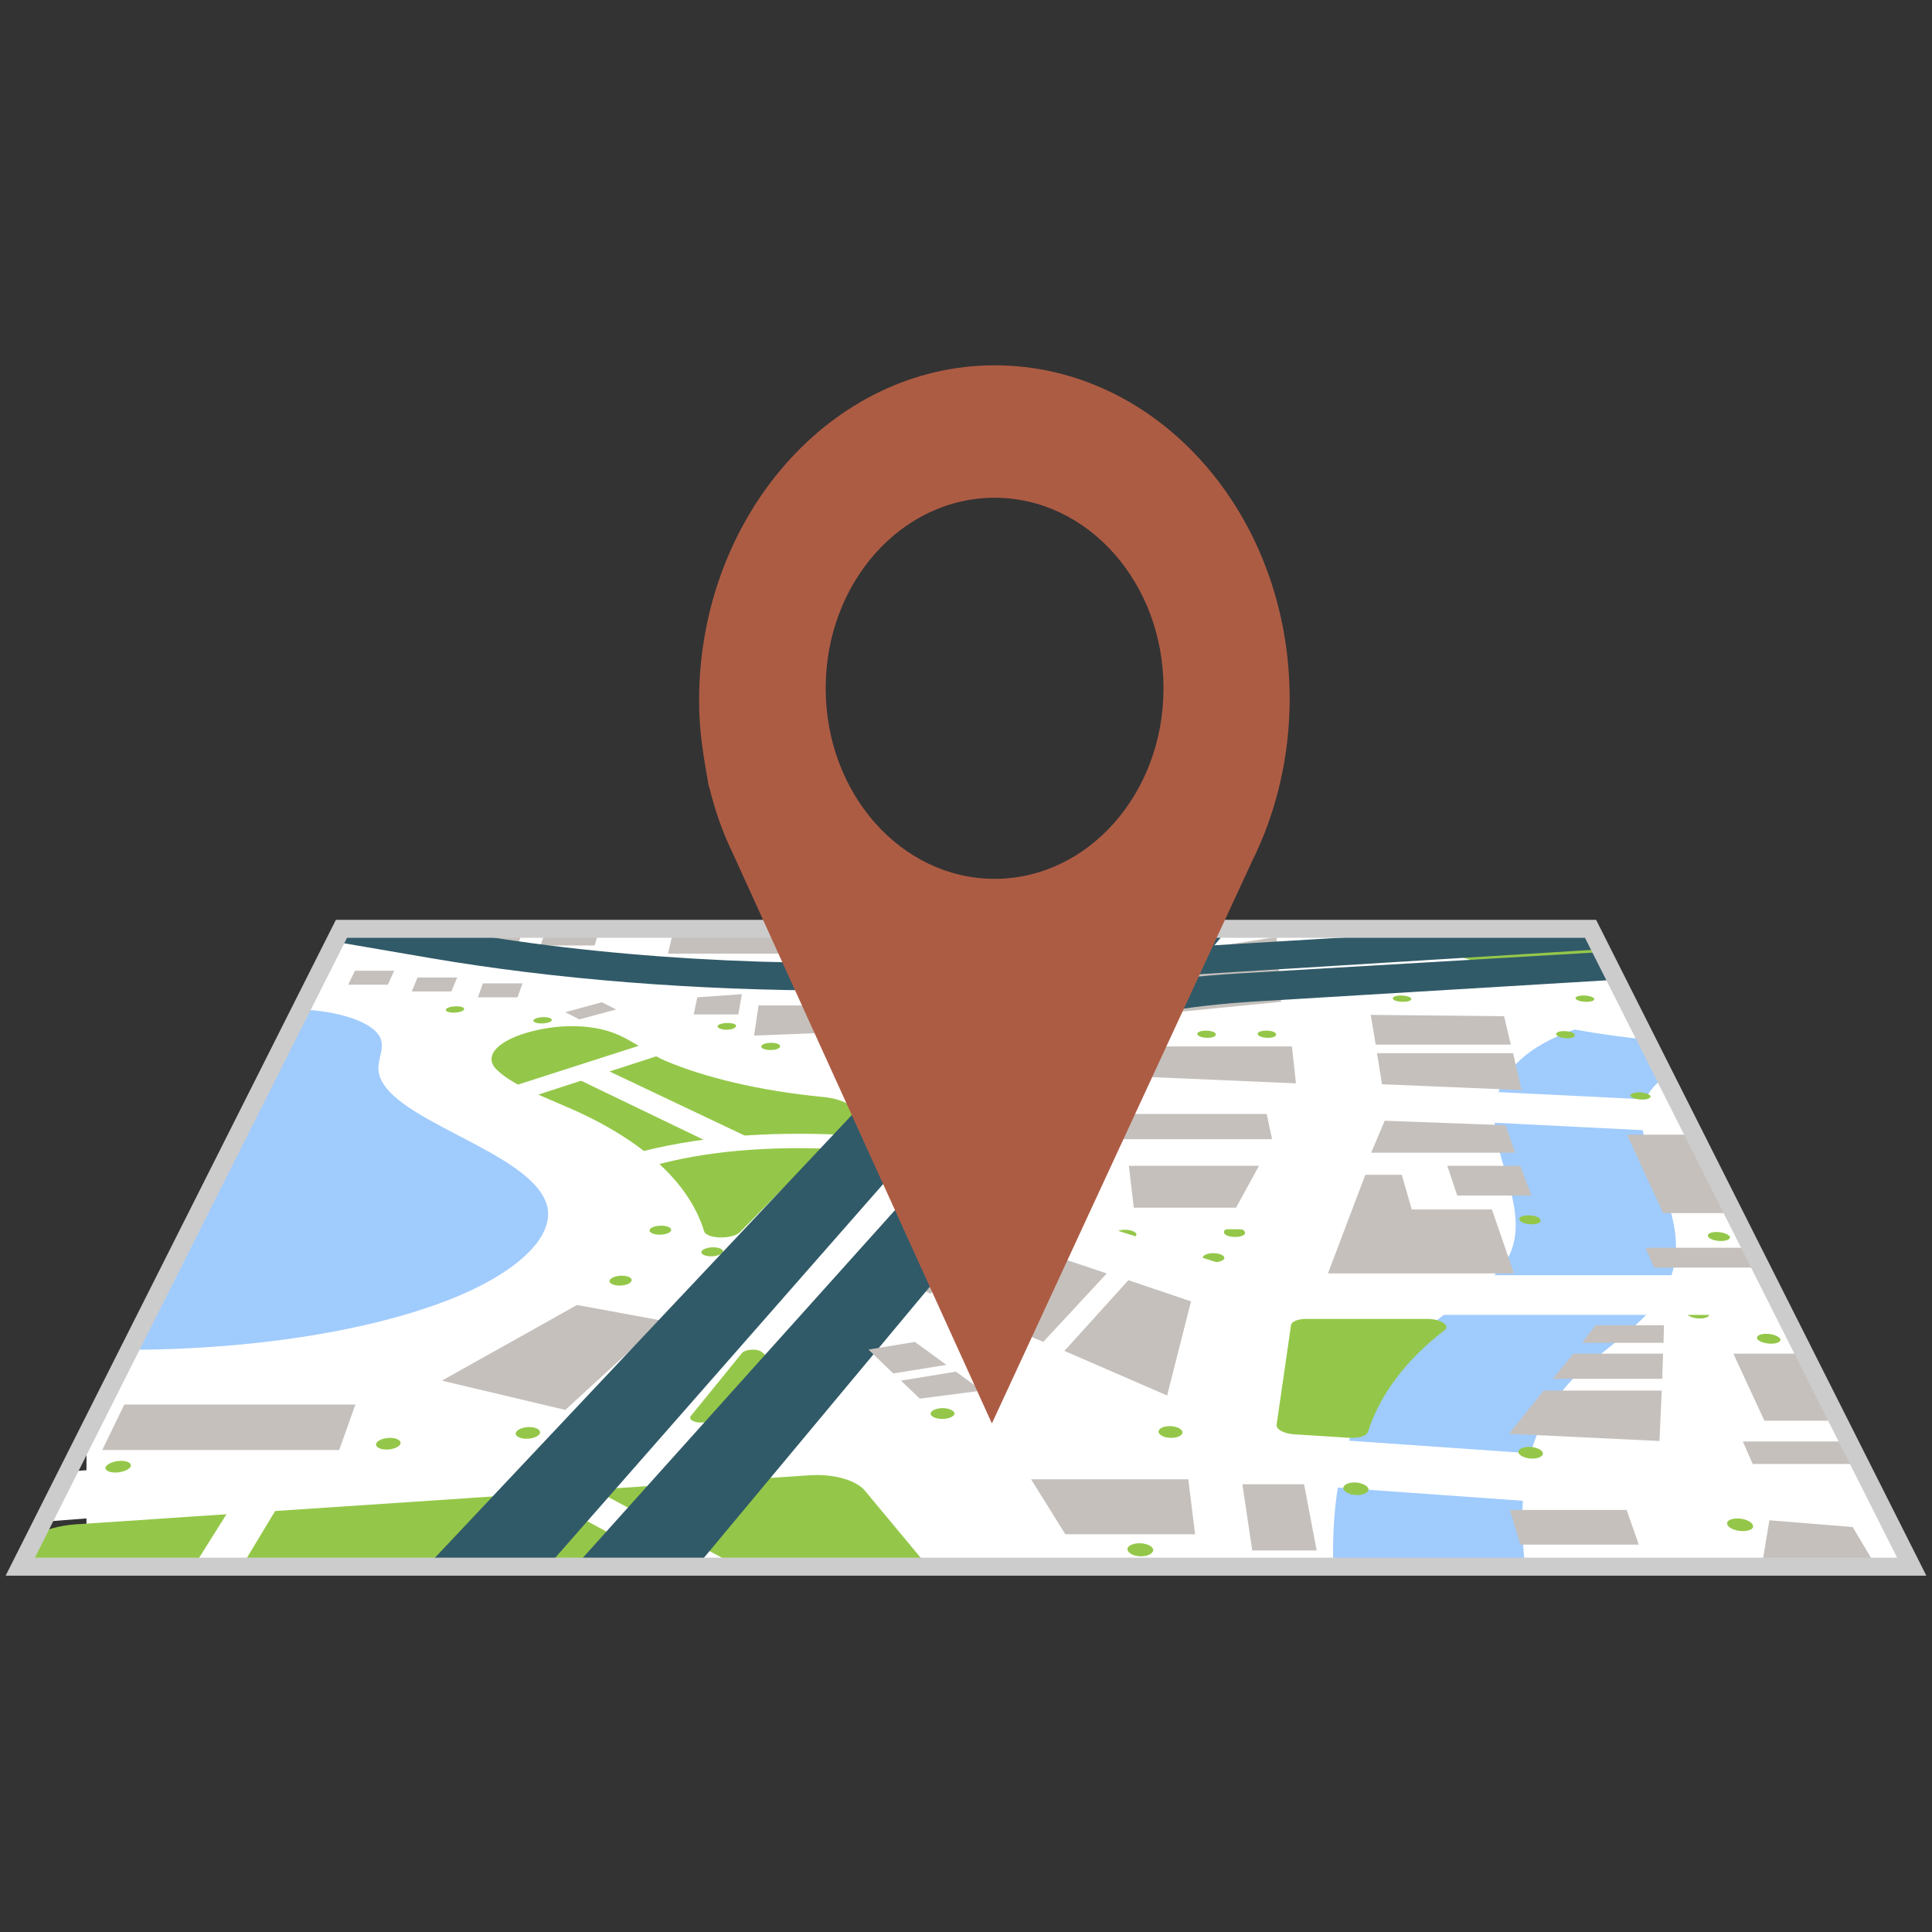 <?xml version="1.0" encoding="utf-8"?>
<!-- Generator: Adobe Illustrator 19.0.0, SVG Export Plug-In . SVG Version: 6.00 Build 0)  -->
<svg version="1.1" id="Capa_1" xmlns="http://www.w3.org/2000/svg" xmlns:xlink="http://www.w3.org/1999/xlink" x="0px" y="0px"
	 viewBox="-65 66.1 428.9 428.9" style="enable-background:new -65 66.1 428.9 428.9;" xml:space="preserve">
<rect x="-65" y="66.1" width="428.9" height="428.9" fill="#333333" stroke="none"/>
<style type="text/css">
	.st0{clip-path:url(#XMLID_2_);}
	.st1{fill:#FFFFFF;}
	.st2{fill:#94C749;}
	.st3{fill:#A0CBFD;}
	.st4{fill:none;stroke:#FFFFFF;stroke-width:11;stroke-miterlimit:10;}
	.st5{fill:#C5C0BC;}
	.st6{fill:#315A68;}
	.st7{fill:none;stroke:#CCCCCC;stroke-width:4;stroke-miterlimit:10;}
	.st8{fill:#AD5C44;}
</style>
<g>
	<g id="XMLID_1460_">
		<defs>
			<polygon id="XMLID_1462_" points="10.8,272.3 -60.5,413.9 359.4,413.9 288.1,272.3 			"/>
		</defs>
		<clipPath id="XMLID_2_">
			<use xlink:href="#XMLID_1462_"  style="overflow:visible;"/>
		</clipPath>
		<g id="XMLID_1463_" class="st0">
			<rect id="XMLID_1711_" x="-45.8" y="243.9" class="st1" width="405.2" height="211.8"/>
			<g id="XMLID_1709_">
				<path id="XMLID_1710_" class="st2" d="M114.9,393.6l-163.1,10.9c-7.3,0.5-13.7,4-13.5,7.5l1.1,23c0.1,1.9,1.9,3.5,4.9,4.4
					L0.1,455c3.2,0.9,7.1,0.9,10.9,0l126.3-29.6c6.2-1.5,9-5.2,6.4-8.3l-16.8-20.2C124.8,394.6,120,393.3,114.9,393.6z"/>
			</g>
			<g id="XMLID_1707_">
				<path id="XMLID_1708_" class="st3" d="M278.3,439.7l-45.3-1c-3-27.1-6.3-56.4,18.1-77.2c2.5-2.1,5.1-4,7.6-5.9
					c3.9-2.9,7.5-5.5,9.7-8.2c4.1-5.1,3.3-11.3,2.2-16c-0.4-1.7-0.9-3.4-1.4-5.1c-1.3-4.3-2.6-8.7-2.4-13
					c0.3-7.5,5.1-13.2,14.1-17.2c11.7-5.2,31.4-7.2,49.7-5l-3.9,10.5c-6.8-0.8-15.2,0.2-20,2.5c-6.4,3-7.4,7.7-7.2,11.2
					c0.2,3.5,1.7,7.3,3.4,11.4c0.7,1.8,1.4,3.6,2.1,5.5c2.1,6.1,3.9,14.3-1.5,22.1c-2.8,4.1-7.2,7.6-11.5,11.1
					c-2.3,1.8-4.4,3.6-6.3,5.3C267.2,388.2,272.7,414,278.3,439.7z"/>
			</g>
			<g id="XMLID_1703_">
				<path id="XMLID_1704_" class="st1" d="M-41,377.5L-41,377.5c-16,0-30.2-1.3-42.2-4c-19.7-4.3-31.9-12.1-33.7-21l-0.6-3.2
					l81.5-60.3l5-1.4c9.8-2.8,21.9-4.3,33.2-4.3c3.8,0,7.5,0.2,11,0.5c4.7,0.5,9,1.2,12.8,2.3c7.5,2.1,12.5,5.2,14,8.7
					c0.9,2,0.5,3.9,0.3,5.4c-0.1,0.7-0.2,1.4-0.2,2c0.3,3.3,7.2,6.8,14.8,10.5c9.6,4.8,22,10.9,24.6,19.5c3,9.9-8.1,21.6-29.8,30.4
					c-23.5,9.5-51.4,13-70.6,14.3C-27.9,377.3-34.6,377.5-41,377.5z M-96.4,348.6l0.1,0.6c1.7,6.6,11.3,12.3,26.4,15.6
					c9.5,2,20.8,3,33.6,3c5.3,0,10.8-0.2,16.4-0.5c15.6-1,38-3.7,56.7-11c16.5-6.5,25.4-15.1,23.6-22.5C58.9,327,49.2,322,40,317.3
					c-8.6-4.4-17.2-8.8-17.3-14.1c0-0.8,0.2-1.7,0.3-2.5c0.3-1.4,0.6-2.8,0.1-4.2c-0.8-2.3-4-4.3-8.8-5.7c-2.4-0.7-5.2-1.2-8.1-1.5
					c-2.2-0.2-4.6-0.3-7-0.3c-7.4,0-15.2,1-21.5,2.8l-0.9,0.3L-96.4,348.6z"/>
			</g>
			<g id="XMLID_1701_">
				<path id="XMLID_1702_" class="st3" d="M-91.8,348.5c1.8,6.4,11.4,11.6,24.8,14.4c13.6,2.9,30.5,3.4,47.5,2.3
					c19.2-1.2,38.8-4.6,53.8-10.4c14.5-5.6,23.8-13.6,22.2-20.8c-2.9-12.6-37.3-19.4-37.5-30.7c0-2.2,1.3-4.5,0.5-6.6
					c-1.1-3-6.9-5.5-14.8-6.3c-7.8-0.8-17.6,0.1-25,2.2L-91.8,348.5z"/>
			</g>
			<g id="XMLID_1699_">
				<path id="XMLID_1700_" class="st1" d="M337.7,318.9L140,309c-14.6-0.7-34.6-1.7-47.7-6.6c-5.5-2-9-4.4-12.3-6.6
					c-1.8-1.2-3.5-2.3-5.4-3.4c-9.7-5.2-25.9-7.7-37.7-8.9c-15.6-1.5-32.9-1.8-49.6-2.1l3.8-5.4c17.2,0.3,35.1,0.5,52,2.2
					c13.9,1.3,33.2,4.2,45.4,10.6c2.3,1.2,4.3,2.5,6.2,3.7c3,1.9,5.9,3.8,9.8,5.2c8.6,3.1,22.2,4,37.9,4.7l193.5,9.5L337.7,318.9z"
					/>
			</g>
			<g id="XMLID_1697_">
				<path id="XMLID_1698_" class="st2" d="M82.5,301.5c-4.1-1.8-7.8-5.1-12.5-6.5c-4.6-1.4-10.8-1.5-16.7,0
					c-7.7,1.9-11.1,5.5-8.1,8.5c3.6,3.6,10.9,6.2,17.6,9.2c15.4,7,25.3,16.2,28.5,26.7c0.5,1.8,6.4,1.9,8,0.2l24.7-25.1
					c2.1-2.1-1-4.4-6.5-4.9C103.8,308.3,91,305.2,82.5,301.5z"/>
			</g>
			<g id="XMLID_1695_">
				<polygon id="XMLID_1696_" class="st1" points="34.6,297.1 27.4,292.1 67.3,283.4 141.6,278.2 224.4,265.3 232,269.9 
					146.4,283.5 72.2,288.8 				"/>
			</g>
			<g id="XMLID_1693_">
				<path id="XMLID_1694_" class="st4" d="M158.3,306.6"/>
			</g>
			<g id="XMLID_1691_">
				<path id="XMLID_1692_" class="st4" d="M68.5,341.6"/>
			</g>
			<g id="XMLID_1689_">
				<path id="XMLID_1690_" class="st1" d="M96.9,352.5c-2,0-4.1-0.1-6.1-0.2c-0.6,0-1.1-0.1-1.6-0.1c-12.8-1.1-23.8-4.6-29.4-9.3
					l17.4-4.2c3.4,2.7,9.8,4.7,17.1,5.3c0.3,0,0.6,0,0.9,0.1c9.3,0.6,18.8-1.8,22.5-5.6l30.3-32L129.8,268l15-0.9l21.2,39.7
					L135.6,341C129.5,347.9,113.8,352.5,96.9,352.5z"/>
			</g>
			<g id="XMLID_1687_">
				<polygon id="XMLID_1688_" class="st1" points="157.1,424.4 93.6,349.9 112,346.5 178.7,419.4 				"/>
			</g>
			<g id="XMLID_1685_">
				<polygon id="XMLID_1686_" class="st1" points="371.8,406.3 134.5,389.4 -86.5,406.3 -83.6,395.3 134.8,379 136.4,379.1 
					369,395.3 				"/>
			</g>
			<g id="XMLID_1683_">
				<polygon id="XMLID_1684_" class="st1" points="216.3,389.9 194.4,388.3 201.5,352.6 223.5,309.7 220,265.6 235.2,265.9 
					241.2,310.8 221.4,354.5 				"/>
			</g>
			<g id="XMLID_1681_">
				<polygon id="XMLID_1682_" class="st1" points="43.4,312.7 38.7,310.5 87.9,294.7 92.7,296.7 				"/>
			</g>
			<g id="XMLID_1679_">
				<path id="XMLID_1680_" class="st1" d="M70.2,328.8l-6.7-1.8c8.8-4.9,23.7-8.2,40.1-9c16.2-0.8,32.1,0.9,42.7,2.2l-2.5,3.1
					c-15.8-2-28.3-2.7-39.6-2.1C90.1,321.9,77.5,324.7,70.2,328.8z"/>
			</g>
			<g id="XMLID_1677_">
				<polygon id="XMLID_1678_" class="st1" points="95.3,321.1 62.3,305.2 68.7,303.2 101.8,318.9 				"/>
			</g>
			<g id="XMLID_1675_">
				<polygon id="XMLID_1676_" class="st5" points="137.9,294.6 102.4,296 103.4,289.3 138.1,289.3 				"/>
			</g>
			<g id="XMLID_1673_">
				<polygon id="XMLID_1674_" class="st5" points="112.8,286.1 112.5,287.8 138.1,287.8 138.3,284.4 				"/>
			</g>
			<g id="XMLID_1671_">
				<polygon id="XMLID_1672_" class="st5" points="98.9,291.3 89,291.3 89.8,287.5 99.7,286.8 				"/>
			</g>
			<g id="XMLID_1669_">
				<path id="XMLID_1670_" class="st2" d="M145.9,300.1c-0.4-0.9-1.6-1.9-4-2.2c-1.4-0.2-3-0.1-4.5,0c-2.3,0.2-4.7,0.3-7,0.5
					c-2,0.1-4,0.3-5.6,0.7c-1.7,0.4-3,1.2-2.5,1.9c0.3,0.5,1.5,1,2.8,1.2c1.3,0.2,2.8,0.3,4.3,0.4c4.7,0.2,9.5,0.4,14.2,0.6l1.3,0.1
					c0.7-0.1,1.5-0.2,2.2-0.3C146.2,302,146.3,301.1,145.9,300.1z"/>
			</g>
			<g id="XMLID_1667_">
				<path id="XMLID_1668_" class="st1" d="M115.8,302.3l-7.8-0.1c0.6-2.4,4.7-4.7,10.5-5.8c3-0.6,6.3-0.8,9.1-1
					c7.8-0.5,15.8-0.8,23.8-0.7l-0.1,2.8c-7.5,0-15.1,0.2-22.5,0.7c-2.2,0.1-4.8,0.3-6.9,0.7C118.6,299.5,116.1,300.9,115.8,302.3z"
					/>
			</g>
			<g id="XMLID_1665_">
				<polygon id="XMLID_1666_" class="st5" points="129.1,277.8 83.3,277.8 85.3,269.2 129.7,269.2 				"/>
			</g>
			<g id="XMLID_1663_">
				<polygon id="XMLID_1664_" class="st5" points="67,276 55,276 56.9,270.4 68.7,270.4 				"/>
			</g>
			<g id="XMLID_1661_">
				<polygon id="XMLID_1662_" class="st5" points="49.9,276 37.9,276 40.1,270.4 51.9,270.4 				"/>
			</g>
			<g id="XMLID_1659_">
				<polygon id="XMLID_1660_" class="st5" points="32.7,276 20.7,276 23.3,270.4 35.1,270.4 				"/>
			</g>
			<g id="XMLID_1657_">
				<path id="XMLID_1658_" class="st1" d="M52.5,283.1l-1.6-2.4c7.6-0.9,14.1-1.8,18.2-3.5c2-0.9,3.5-2,4.3-3.3
					c0.7-1.3,0.9-2.6,1-3.9l7-0.1c-0.1,1.4-0.2,2.8-1,4.3c-1,1.8-2.9,3.3-5.8,4.5C68.7,281.2,59.4,282.3,52.5,283.1z"/>
			</g>
			<g id="XMLID_1655_">
				<path id="XMLID_1656_" class="st2" d="M72.7,282.4c-1.1,0-2.1,0.3-2.2,0.7c-0.1,0.4,0.7,0.7,1.8,0.7c1.1,0,2.1-0.3,2.2-0.7
					C74.6,282.7,73.8,282.4,72.7,282.4z"/>
			</g>
			<g id="XMLID_1653_">
				<path id="XMLID_1654_" class="st2" d="M82.4,281.7c-1.1,0-2,0.3-2.1,0.7c-0.1,0.4,0.7,0.7,1.8,0.7c1.1,0,2.1-0.3,2.1-0.7
					C84.3,282,83.5,281.7,82.4,281.7z"/>
			</g>
			<g id="XMLID_1651_">
				<path id="XMLID_1652_" class="st2" d="M134.4,277.8c-1.1,0-2,0.3-2,0.7c0,0.4,0.8,0.7,1.9,0.7c1.1,0,2-0.3,2-0.7
					C136.3,278.1,135.5,277.8,134.4,277.8z"/>
			</g>
			<g id="XMLID_1649_">
				<path id="XMLID_1650_" class="st2" d="M53.6,279c-1.1,0-2.1,0.3-2.2,0.7c-0.1,0.4,0.6,0.7,1.7,0.7s2.1-0.3,2.2-0.7
					C55.5,279.3,54.7,279,53.6,279z"/>
			</g>
			<g id="XMLID_1647_">
				<path id="XMLID_1648_" class="st2" d="M14.2,272.8c-1.1,0-2.1,0.3-2.2,0.6c-0.2,0.4,0.5,0.7,1.6,0.7c1.1,0,2.1-0.3,2.2-0.7
					C15.9,273.1,15.2,272.8,14.2,272.8z"/>
			</g>
			<g id="XMLID_1645_">
				<path id="XMLID_1646_" class="st2" d="M36.3,289.5c-1.1,0-2.2,0.3-2.3,0.7c-0.2,0.4,0.6,0.7,1.7,0.7c1.1,0,2.2-0.3,2.3-0.7
					C38.2,289.8,37.5,289.5,36.3,289.5z"/>
			</g>
			<g id="XMLID_1643_">
				<path id="XMLID_1644_" class="st2" d="M55.7,291.9c-1.1,0-2.1,0.3-2.3,0.7c-0.1,0.4,0.7,0.7,1.8,0.7s2.2-0.3,2.3-0.7
					C57.6,292.2,56.8,291.9,55.7,291.9z"/>
			</g>
			<g id="XMLID_1641_">
				<path id="XMLID_1642_" class="st2" d="M154.2,281.9c-1.1,0-2,0.3-2,0.7c0,0.4,0.9,0.7,2,0.7s2-0.3,2-0.7
					C156.2,282.2,155.3,281.9,154.2,281.9z"/>
			</g>
			<g id="XMLID_1639_">
				<path id="XMLID_1640_" class="st2" d="M202.7,294.9c-1.1,0-2,0.3-1.9,0.8c0.1,0.4,1.1,0.8,2.2,0.8c1.1,0,2-0.3,1.9-0.8
					C204.8,295.2,203.8,294.9,202.7,294.9z"/>
			</g>
			<g id="XMLID_1637_">
				<path id="XMLID_1638_" class="st2" d="M216.1,294.9c-1.1,0-2,0.3-1.9,0.8c0.1,0.4,1.1,0.8,2.2,0.8c1.1,0,2-0.3,1.9-0.8
					C218.2,295.2,217.2,294.9,216.1,294.9z"/>
			</g>
			<g id="XMLID_1635_">
				<path id="XMLID_1636_" class="st2" d="M182.8,310.6c-1.2,0-2.1,0.4-2.1,0.8c0,0.5,1.1,0.8,2.3,0.8c1.2,0,2.1-0.4,2.1-0.8
					C185.1,310.9,184,310.6,182.8,310.6z"/>
			</g>
			<g id="XMLID_1633_">
				<path id="XMLID_1634_" class="st2" d="M274.3,335.9c-1.3,0-2.2,0.4-2,1c0.2,0.5,1.4,1,2.7,1c1.3,0,2.2-0.4,2-1
					C276.8,336.3,275.6,335.9,274.3,335.9z"/>
			</g>
			<g id="XMLID_1631_">
				<path id="XMLID_1632_" class="st2" d="M298.8,308.6c-1.2,0-2,0.4-1.8,0.8c0.2,0.5,1.4,0.8,2.6,0.8c1.2,0,2-0.4,1.8-0.8
					C301.2,309,300,308.6,298.8,308.6z"/>
			</g>
			<g id="XMLID_1629_">
				<path id="XMLID_1630_" class="st2" d="M237.9,280.4c-1.1,0-1.9,0.3-1.8,0.7c0.1,0.4,1.1,0.7,2.2,0.7c1.1,0,1.9-0.3,1.8-0.7
					C240,280.7,239,280.4,237.9,280.4z"/>
			</g>
			<g id="XMLID_1627_">
				<path id="XMLID_1628_" class="st2" d="M246,287.1c-1.1,0-1.9,0.3-1.8,0.7c0.1,0.4,1.1,0.7,2.3,0.7c1.1,0,1.9-0.3,1.8-0.7
					C248.2,287.4,247.1,287.1,246,287.1z"/>
			</g>
			<g id="XMLID_1625_">
				<path id="XMLID_1626_" class="st2" d="M286.5,287.1c-1.1,0-1.9,0.3-1.7,0.7c0.2,0.4,1.2,0.7,2.4,0.7c1.1,0,1.9-0.3,1.7-0.7
					C288.7,287.4,287.6,287.1,286.5,287.1z"/>
			</g>
			<g id="XMLID_1623_">
				<path id="XMLID_1624_" class="st2" d="M282.2,295c-1.1,0-1.9,0.3-1.7,0.8c0.2,0.4,1.3,0.8,2.4,0.8c1.1,0,1.9-0.3,1.7-0.8
					C284.4,295.3,283.3,295,282.2,295z"/>
			</g>
			<g id="XMLID_1621_">
				<path id="XMLID_1622_" class="st2" d="M316.1,339.6c-1.3,0-2.2,0.4-1.9,1c0.3,0.6,1.5,1,2.9,1c1.3,0,2.2-0.5,1.9-1
					C318.7,340.1,317.4,339.6,316.1,339.6z"/>
			</g>
			<g id="XMLID_1619_">
				<path id="XMLID_1620_" class="st2" d="M96.5,293.2c-1.1,0-2.1,0.3-2.2,0.7c-0.1,0.4,0.8,0.8,1.9,0.8c1.1,0,2.1-0.3,2.2-0.8
					C98.5,293.5,97.7,293.2,96.5,293.2z"/>
			</g>
			<g id="XMLID_1617_">
				<path id="XMLID_1618_" class="st2" d="M106.2,297.6c-1.1,0-2.1,0.3-2.2,0.8c-0.1,0.4,0.8,0.8,2,0.8c1.2,0,2.1-0.3,2.2-0.8
					C108.2,297.9,107.3,297.6,106.2,297.6z"/>
			</g>
			<g id="XMLID_1615_">
				<path id="XMLID_1616_" class="st2" d="M129.2,307.6c-1.2,0-2.2,0.4-2.2,0.8c0,0.5,0.9,0.8,2.1,0.8c1.2,0,2.2-0.4,2.2-0.8
					C131.3,308,130.4,307.6,129.2,307.6z"/>
			</g>
			<g id="XMLID_1613_">
				<path id="XMLID_1614_" class="st2" d="M81.8,338.2c-1.3,0-2.5,0.4-2.6,1c-0.1,0.5,0.9,1,2.2,1c1.3,0,2.5-0.4,2.6-1
					C84.1,338.7,83.2,338.2,81.8,338.2z"/>
			</g>
			<g id="XMLID_1611_">
				<path id="XMLID_1612_" class="st2" d="M144.3,378.7c-1.5,0-2.7,0.6-2.7,1.2c0,0.7,1.2,1.2,2.6,1.2c1.5,0,2.7-0.6,2.7-1.2
					C146.9,379.3,145.7,378.7,144.3,378.7z"/>
			</g>
			<g id="XMLID_1609_">
				<path id="XMLID_1610_" class="st2" d="M52.5,382.9c-1.5,0-2.8,0.6-3,1.3c-0.2,0.7,0.9,1.3,2.4,1.3c1.5,0,2.8-0.6,3-1.3
					C55,383.5,54,382.9,52.5,382.9z"/>
			</g>
			<g id="XMLID_1607_">
				<path id="XMLID_1608_" class="st2" d="M21.6,385.3c-1.5,0-2.9,0.6-3.1,1.3c-0.2,0.7,0.8,1.3,2.3,1.3s2.9-0.6,3.1-1.3
					C24.1,385.9,23.1,385.3,21.6,385.3z"/>
			</g>
			<g id="XMLID_1605_">
				<path id="XMLID_1606_" class="st2" d="M-38.1,390.4c-1.5,0-3,0.6-3.4,1.3c-0.4,0.7,0.6,1.3,2.1,1.3c1.5,0,3-0.6,3.4-1.3
					C-35.7,391-36.6,390.4-38.1,390.4z"/>
			</g>
			<g id="XMLID_1603_">
				<path id="XMLID_1604_" class="st2" d="M194.7,382.7c-1.5,0-2.6,0.6-2.5,1.3c0.1,0.7,1.3,1.3,2.8,1.3c1.5,0,2.6-0.6,2.5-1.3
					C197.4,383.3,196.1,382.7,194.7,382.7z"/>
			</g>
			<g id="XMLID_1601_">
				<path id="XMLID_1602_" class="st2" d="M235.7,395.2c-1.5,0-2.6,0.6-2.5,1.4c0.2,0.7,1.5,1.4,3.1,1.4c1.5,0,2.6-0.6,2.5-1.4
					C238.6,395.9,237.2,395.2,235.7,395.2z"/>
			</g>
			<g id="XMLID_1599_">
				<path id="XMLID_1600_" class="st2" d="M274.4,387.3c-1.5,0-2.5,0.6-2.3,1.3c0.2,0.7,1.6,1.3,3.1,1.3c1.5,0,2.5-0.6,2.3-1.3
					C277.3,387.9,275.9,387.3,274.4,387.3z"/>
			</g>
			<g id="XMLID_1597_">
				<path id="XMLID_1598_" class="st2" d="M320.7,403.2c-1.6,0-2.6,0.6-2.2,1.4c0.3,0.8,1.9,1.4,3.4,1.4c1.6,0,2.6-0.6,2.2-1.4
					C323.7,403.8,322.2,403.2,320.7,403.2z"/>
			</g>
			<g id="XMLID_1595_">
				<path id="XMLID_1596_" class="st2" d="M188,408.7c-1.6,0-2.8,0.6-2.7,1.4c0.1,0.8,1.4,1.5,3,1.5c1.6,0,2.8-0.7,2.7-1.5
					C190.9,409.4,189.6,408.7,188,408.7z"/>
			</g>
			<g id="XMLID_1593_">
				<path id="XMLID_1594_" class="st2" d="M73,349.3c-1.3,0-2.5,0.5-2.7,1.1c-0.1,0.6,0.9,1.1,2.2,1.1c1.4,0,2.6-0.5,2.7-1.1
					C75.4,349.8,74.4,349.3,73,349.3z"/>
			</g>
			<g id="XMLID_1591_">
				<path id="XMLID_1592_" class="st2" d="M311.4,356.6c-1.4,0-2.3,0.5-2,1.1c0.3,0.6,1.6,1.1,3,1.1c1.4,0,2.3-0.5,2-1.1
					C314.1,357.1,312.7,356.6,311.4,356.6z"/>
			</g>
			<g id="XMLID_1589_">
				<path id="XMLID_1590_" class="st2" d="M327.1,362.2c-1.4,0-2.3,0.5-2,1.1c0.3,0.6,1.7,1.1,3.1,1.1c1.4,0,2.3-0.5,2-1.1
					C329.8,362.7,328.5,362.2,327.1,362.2z"/>
			</g>
			<g id="XMLID_1587_">
				<path id="XMLID_1588_" class="st2" d="M204.3,344.3c-1.3,0-2.3,0.5-2.3,1c0.1,0.6,1.2,1,2.6,1c1.3,0,2.3-0.5,2.2-1
					C206.7,344.7,205.6,344.3,204.3,344.3z"/>
			</g>
			<g id="XMLID_1585_">
				<path id="XMLID_1586_" class="st2" d="M128.2,359c-1.4,0-2.5,0.5-2.6,1.1c0,0.6,1.1,1.1,2.4,1.1c1.4,0,2.5-0.5,2.6-1.1
					C130.7,359.5,129.6,359,128.2,359z"/>
			</g>
			<g id="XMLID_1583_">
				<path id="XMLID_1584_" class="st2" d="M184.8,339.1c-1.3,0-2.3,0.4-2.3,1c0.1,0.6,1.2,1,2.5,1c1.3,0,2.3-0.4,2.3-1
					C187.2,339.6,186.1,339.1,184.8,339.1z"/>
			</g>
			<g id="XMLID_1581_">
				<path id="XMLID_1582_" class="st2" d="M208.9,338.7c-1.3,0-2.3,0.4-2.2,1c0.1,0.6,1.2,1,2.5,1c1.3,0,2.3-0.4,2.2-1
					C211.3,339.1,210.2,338.7,208.9,338.7z"/>
			</g>
			<g id="XMLID_1579_">
				<path id="XMLID_1580_" class="st2" d="M156.8,318.4c-1.2,0-2.2,0.4-2.2,0.9c0,0.5,1,0.9,2.3,0.9c1.2,0,2.2-0.4,2.2-0.9
					C159.1,318.8,158.1,318.4,156.8,318.4z"/>
			</g>
			<g id="XMLID_1577_">
				<path id="XMLID_1578_" class="st2" d="M93.3,343c-1.3,0-2.5,0.5-2.6,1c-0.1,0.6,0.9,1,2.2,1c1.3,0,2.5-0.5,2.6-1
					C95.6,343.4,94.6,343,93.3,343z"/>
			</g>
			<g id="XMLID_1575_">
				<polygon id="XMLID_1576_" class="st5" points="60.5,290.8 63.6,292.4 71.8,290.2 68.6,288.6 				"/>
			</g>
			<g id="XMLID_1573_">
				<polygon id="XMLID_1574_" class="st1" points="153.1,297.4 151.6,294.6 229.2,289.2 231.3,291.8 				"/>
			</g>
			<g id="XMLID_1571_">
				<path id="XMLID_1572_" class="st1" d="M325.6,298.8c-9.4-0.6-19-1.2-28.7-2.3c-11.4-1.4-20.9-3.3-28.3-5.8c-3.9-1.3-7-2.7-10-4
					c-3.3-1.5-6.4-2.8-10-3.8c-4.8-1.3-11.1-2.1-16.9-2l-2.5-5.4c9.7-0.2,20,1,28.3,3.2c5.3,1.4,9.2,3.1,13.1,4.8
					c2.7,1.2,5.3,2.3,8.1,3.2c5.2,1.7,12.1,3.1,20.6,4.1c8.2,1,16.9,1.5,25.4,2L325.6,298.8z"/>
			</g>
			<g id="XMLID_1569_">
				<polygon id="XMLID_1570_" class="st1" points="376.6,358 208.7,358 128.7,331.6 140.5,325.7 214.1,349.2 371.1,349.2 				"/>
			</g>
			<g id="XMLID_1567_">
				<path id="XMLID_1568_" class="st2" d="M251.9,358.9l-27,0c-1.8,0-3.2,0.6-3.3,1.4l-3.2,22.1c-0.1,1,1.5,1.9,3.7,2.1l12.6,0.8
					c2,0.1,3.7-0.4,4-1.4c2.7-8.3,8.5-16,17-22.5C257,360.4,254.9,358.9,251.9,358.9z"/>
			</g>
			<g id="XMLID_1565_">
				<path id="XMLID_1566_" class="st2" d="M295.1,270.8l-21.8-3.6c-0.7-0.1-1.5-0.1-2.2-0.1l-32.9,3.1c-1.2,0.1-1.9,0.5-1.9,0.9
					l0.2,3c0,0.5,1.3,1,3,1.1c8.5,0.4,16.8,2.3,23.5,4.5c2.4,0.8,4.7,1.7,7.7,2.1c2.8,0.3,5.7,0.1,8.3-0.1
					c8.1-0.6,16.2-1.2,24.2-1.8c1.6-0.1,2.4-0.7,1.7-1.2l-8-7.1C296.7,271.2,296,270.9,295.1,270.8z"/>
			</g>
			<g id="XMLID_1563_">
				<path id="XMLID_1564_" class="st1" d="M47.3,392.8c-18.2-6.2-32.2-14.4-40.4-23.5l9-2.2c7.8,8.4,20.9,15.9,37.9,21.6L47.3,392.8
					z"/>
			</g>
			<g id="XMLID_1561_">
				<polygon id="XMLID_1562_" class="st1" points="226.8,324 144.1,323.3 144.3,320 226.2,320.7 				"/>
			</g>
			<g id="XMLID_1559_">
				<path id="XMLID_1560_" class="st1" d="M309.6,420.4l-10.5-2.5c7-11.2,9.5-22.6,7.9-33.7c-0.2-1.1-0.4-2.2-0.6-3.3
					c-0.8-4.4-1.6-8.7,0.1-12.8c3.7-8.9,19.7-15,39.9-15.5l2.8,4c-16.7,0.5-30.3,5.8-33.1,13.1c-1.4,3.6-0.6,7.5,0.3,11.8
					c0.2,1.1,0.5,2.3,0.7,3.4C319.1,396.5,316.7,408.6,309.6,420.4z"/>
			</g>
			<g id="XMLID_1557_">
				<polygon id="XMLID_1558_" class="st5" points="187.9,305.1 222.7,306.6 221.8,298.4 187.1,298.4 				"/>
			</g>
			<g id="XMLID_1555_">
				<polygon id="XMLID_1556_" class="st5" points="181.4,304.7 166.8,304.7 166.4,296.9 180.6,296.9 				"/>
			</g>
			<g id="XMLID_1553_">
				<polygon id="XMLID_1554_" class="st5" points="176.3,278.8 161.7,281.1 165,291.7 177.5,290.5 				"/>
			</g>
			<g id="XMLID_1551_">
				<polygon id="XMLID_1552_" class="st5" points="185.4,279.3 186.9,291.7 219.4,288.5 218.4,274.1 				"/>
			</g>
			<g id="XMLID_1549_">
				<polygon id="XMLID_1550_" class="st5" points="49.9,287.5 41.1,287.5 42.2,284.4 51,284.4 				"/>
			</g>
			<g id="XMLID_1547_">
				<polygon id="XMLID_1548_" class="st5" points="35.2,286.2 26.4,286.2 27.7,283.1 36.5,283.1 				"/>
			</g>
			<g id="XMLID_1545_">
				<polygon id="XMLID_1546_" class="st5" points="21.1,284.7 12.3,284.7 13.8,281.6 22.5,281.6 				"/>
			</g>
			<g id="XMLID_1543_">
				<polygon id="XMLID_1544_" class="st5" points="304.2,335.4 326.7,335.4 317.6,318 296.2,318 				"/>
			</g>
			<g id="XMLID_1541_">
				<polygon id="XMLID_1542_" class="st5" points="350.2,347.5 302.2,347.5 300.3,343.1 347.7,343.1 				"/>
			</g>
			<g id="XMLID_1539_">
				<polygon id="XMLID_1540_" class="st5" points="248.4,334.6 246.2,326.9 238.1,326.9 229.8,348.8 271.1,348.8 266.2,334.6 				
					"/>
			</g>
			<g id="XMLID_1537_">
				<polygon id="XMLID_1538_" class="st5" points="242.4,314.9 239.4,322 271.4,322 269.2,315.9 				"/>
			</g>
			<g id="XMLID_1535_">
				<polygon id="XMLID_1536_" class="st5" points="275,331.5 258.5,331.5 256.3,324.9 272.5,324.9 				"/>
			</g>
			<g id="XMLID_1533_">
				<path id="XMLID_1534_" class="st2" d="M146.8,271.6l2.2,4.3c0.2,0.4,1.5,0.6,2.6,0.5l23.7-3.7c1.7-0.3,1.1-1.1-0.8-1.2
					l-25.8-0.6C147.6,270.9,146.6,271.2,146.8,271.6z"/>
			</g>
			<g id="XMLID_1531_">
				<polygon id="XMLID_1532_" class="st5" points="155,340.1 142.3,335.9 128.9,347.8 141.6,353.3 				"/>
			</g>
			<g id="XMLID_1526_">
				<g id="XMLID_1529_">
					<polygon id="XMLID_1530_" class="st5" points="180.7,348.8 159.5,341.7 146,355.1 166.6,364 					"/>
				</g>
				<g id="XMLID_1527_">
					<polygon id="XMLID_1528_" class="st5" points="185.5,350.3 171.3,366 194.1,375.9 199.4,355 					"/>
				</g>
			</g>
			<g id="XMLID_1524_">
				<polyline id="XMLID_1525_" class="st5" points="163.9,394.5 171.5,406.7 200.3,406.7 198.8,394.5 163.9,394.5 				"/>
			</g>
			<g id="XMLID_1522_">
				<polygon id="XMLID_1523_" class="st5" points="227.3,410.3 213,410.3 210.8,395.6 224.5,395.6 				"/>
			</g>
			<g id="XMLID_1520_">
				<polygon id="XMLID_1521_" class="st5" points="217.4,319 169.2,319 168.9,313.4 216.2,313.4 				"/>
			</g>
			<g id="XMLID_1518_">
				<polygon id="XMLID_1519_" class="st5" points="171.6,311.4 162.5,311.4 162.5,309.8 171.5,309.8 				"/>
			</g>
			<g id="XMLID_1516_">
				<polygon id="XMLID_1517_" class="st5" points="189.7,324.9 185.6,324.9 186.7,334.2 209.4,334.2 214.5,324.9 				"/>
			</g>
			<g id="XMLID_1514_">
				<polygon id="XMLID_1515_" class="st5" points="157.6,323.9 157.6,325.8 171.6,325.8 171.5,323.9 				"/>
			</g>
			<g id="XMLID_1512_">
				<polygon id="XMLID_1513_" class="st5" points="157.6,327 157.7,328.9 171.8,328.9 171.7,327 				"/>
			</g>
			<g id="XMLID_1510_">
				<polygon id="XMLID_1511_" class="st5" points="157.7,330 157.8,332 172.1,332 171.9,330 				"/>
			</g>
			<g id="XMLID_1508_">
				<polygon id="XMLID_1509_" class="st1" points="219,339 161.1,339 161,335.4 218.3,335.4 				"/>
			</g>
			<g id="XMLID_1506_">
				<path id="XMLID_1507_" class="st2" d="M99.7,366.5l-11.3,13.9c-0.7,0.8,0.7,1.6,2.5,1.5l24.9-1.7c1.7-0.1,2.7-1,2-1.7
					l-13.6-12.2C103.2,365.4,100.4,365.6,99.7,366.5z"/>
			</g>
			<g id="XMLID_1504_">
				<polygon id="XMLID_1505_" class="st1" points="268.8,287 266.6,284.4 306.5,282.2 309,284.7 				"/>
			</g>
			<g id="XMLID_1502_">
				<polygon id="XMLID_1503_" class="st5" points="270.4,298 268.9,291.7 239.3,291.4 240.4,298 				"/>
			</g>
			<g id="XMLID_1500_">
				<polygon id="XMLID_1501_" class="st5" points="240.7,299.9 241.8,306.8 272.8,308.1 270.9,299.9 				"/>
			</g>
			<g id="XMLID_1498_">
				<polygon id="XMLID_1499_" class="st5" points="304.3,364.2 304.4,360.3 289.2,360.3 286.2,364.2 				"/>
			</g>
			<g id="XMLID_1496_">
				<polygon id="XMLID_1497_" class="st5" points="304,372.2 304.2,366.6 284.3,366.6 279.7,372.2 				"/>
			</g>
			<g id="XMLID_1494_">
				<polygon id="XMLID_1495_" class="st5" points="277.7,374.8 270,384.4 303.4,386 303.9,374.8 				"/>
			</g>
			<g id="XMLID_1492_">
				<polygon id="XMLID_1493_" class="st5" points="326.7,381.5 357.6,381.5 349.5,366.6 319.8,366.6 				"/>
			</g>
			<g id="XMLID_1490_">
				<polygon id="XMLID_1491_" class="st5" points="365.1,391.1 324.1,391.1 321.9,386.1 362.4,386.1 				"/>
			</g>
			<g id="XMLID_1488_">
				<polygon id="XMLID_1489_" class="st1" points="127.2,437.5 46.3,393.4 54.2,390 135.2,433.2 				"/>
			</g>
			<g id="XMLID_1486_">
				<polygon id="XMLID_1487_" class="st1" points="-34.1,451.6 -45.3,450.9 -10.6,395.7 -0.7,396.2 				"/>
			</g>
			<g id="XMLID_1484_">
				<polygon id="XMLID_1485_" class="st1" points="175.3,387.9 112.9,346.4 120.4,344.2 183.2,385.2 				"/>
			</g>
			<g id="XMLID_1482_">
				<polygon id="XMLID_1483_" class="st5" points="298.8,409 272.5,409 270.2,401.3 296.1,401.3 				"/>
			</g>
			<g id="XMLID_1480_">
				<polygon id="XMLID_1481_" class="st5" points="327.8,403.6 325.6,416.9 353.3,416.9 346.3,405.1 				"/>
			</g>
			<g id="XMLID_1478_">
				<polygon id="XMLID_1479_" class="st5" points="10.3,388 -42.3,388 -37.4,377.9 13.9,377.9 				"/>
			</g>
			<g id="XMLID_1476_">
				<polygon id="XMLID_1477_" class="st5" points="63.1,355.8 33.1,372.6 60.5,379.1 82.1,359.3 				"/>
			</g>
			<g id="XMLID_1474_">
				<path id="XMLID_1475_" class="st6" d="M29.5,444.7L5.1,440l124.5-132.2c13.2-14,43.8-23.4,80.3-25.6l109-6.4l6.4,5.9l-111.2,6.7
					c-30.8,1.8-56.2,9.9-66.5,21.7L29.5,444.7z"/>
			</g>
			<g id="XMLID_1472_">
				<polygon id="XMLID_1473_" class="st6" points="40.2,473.2 14.4,467.6 196.4,264.9 212.3,266.7 				"/>
			</g>
			<g id="XMLID_1469_">
				<path id="XMLID_1471_" class="st6" d="M121.6,286c-32.3,0-63.5-2.5-91-7.2l-49-8.4l10-5l48.3,8.1c35.2,5.9,76.4,7.8,117.4,5.3
					l166.1-10l6.5,5.6l-169.4,10.5C147.5,285.6,134.5,286,121.6,286z"/>
			</g>
			<g id="XMLID_1464_">
				<g id="XMLID_1467_">
					<polygon id="XMLID_1468_" class="st5" points="135,372.6 139.2,376.6 153,374.8 147.2,370.6 					"/>
				</g>
				<g id="XMLID_1465_">
					<polygon id="XMLID_1466_" class="st5" points="145.1,369.1 138.1,364 127.8,365.7 133.3,371 					"/>
				</g>
			</g>
		</g>
		<use xlink:href="#XMLID_1462_"  style="overflow:visible;fill:none;stroke:#CCCCCC;stroke-miterlimit:10;"/>
	</g>
	<polygon class="st7" points="10.8,272.3 -60.5,413.9 359.4,413.9 288.1,272.3 	"/>
	<path id="XMLID_1449_" class="st8" d="M155.8,147.2c-36.2,0-65.6,33.6-65.6,74.4c0,6.6,0.8,11.4,2.2,19.4h0l0-0.4
		c1.3,5.5,3.1,10.5,5.5,15.4l57.3,126.1L213,257.2c5.3-10.7,8.3-23,8.3-36C221.3,180.3,192,147.2,155.8,147.2z M155.8,261.2
		c-20.7,0-37.5-18.9-37.5-42.3s16.8-42.3,37.5-42.3s37.5,18.9,37.5,42.3S176.5,261.2,155.8,261.2z"/>
</g>
</svg>
